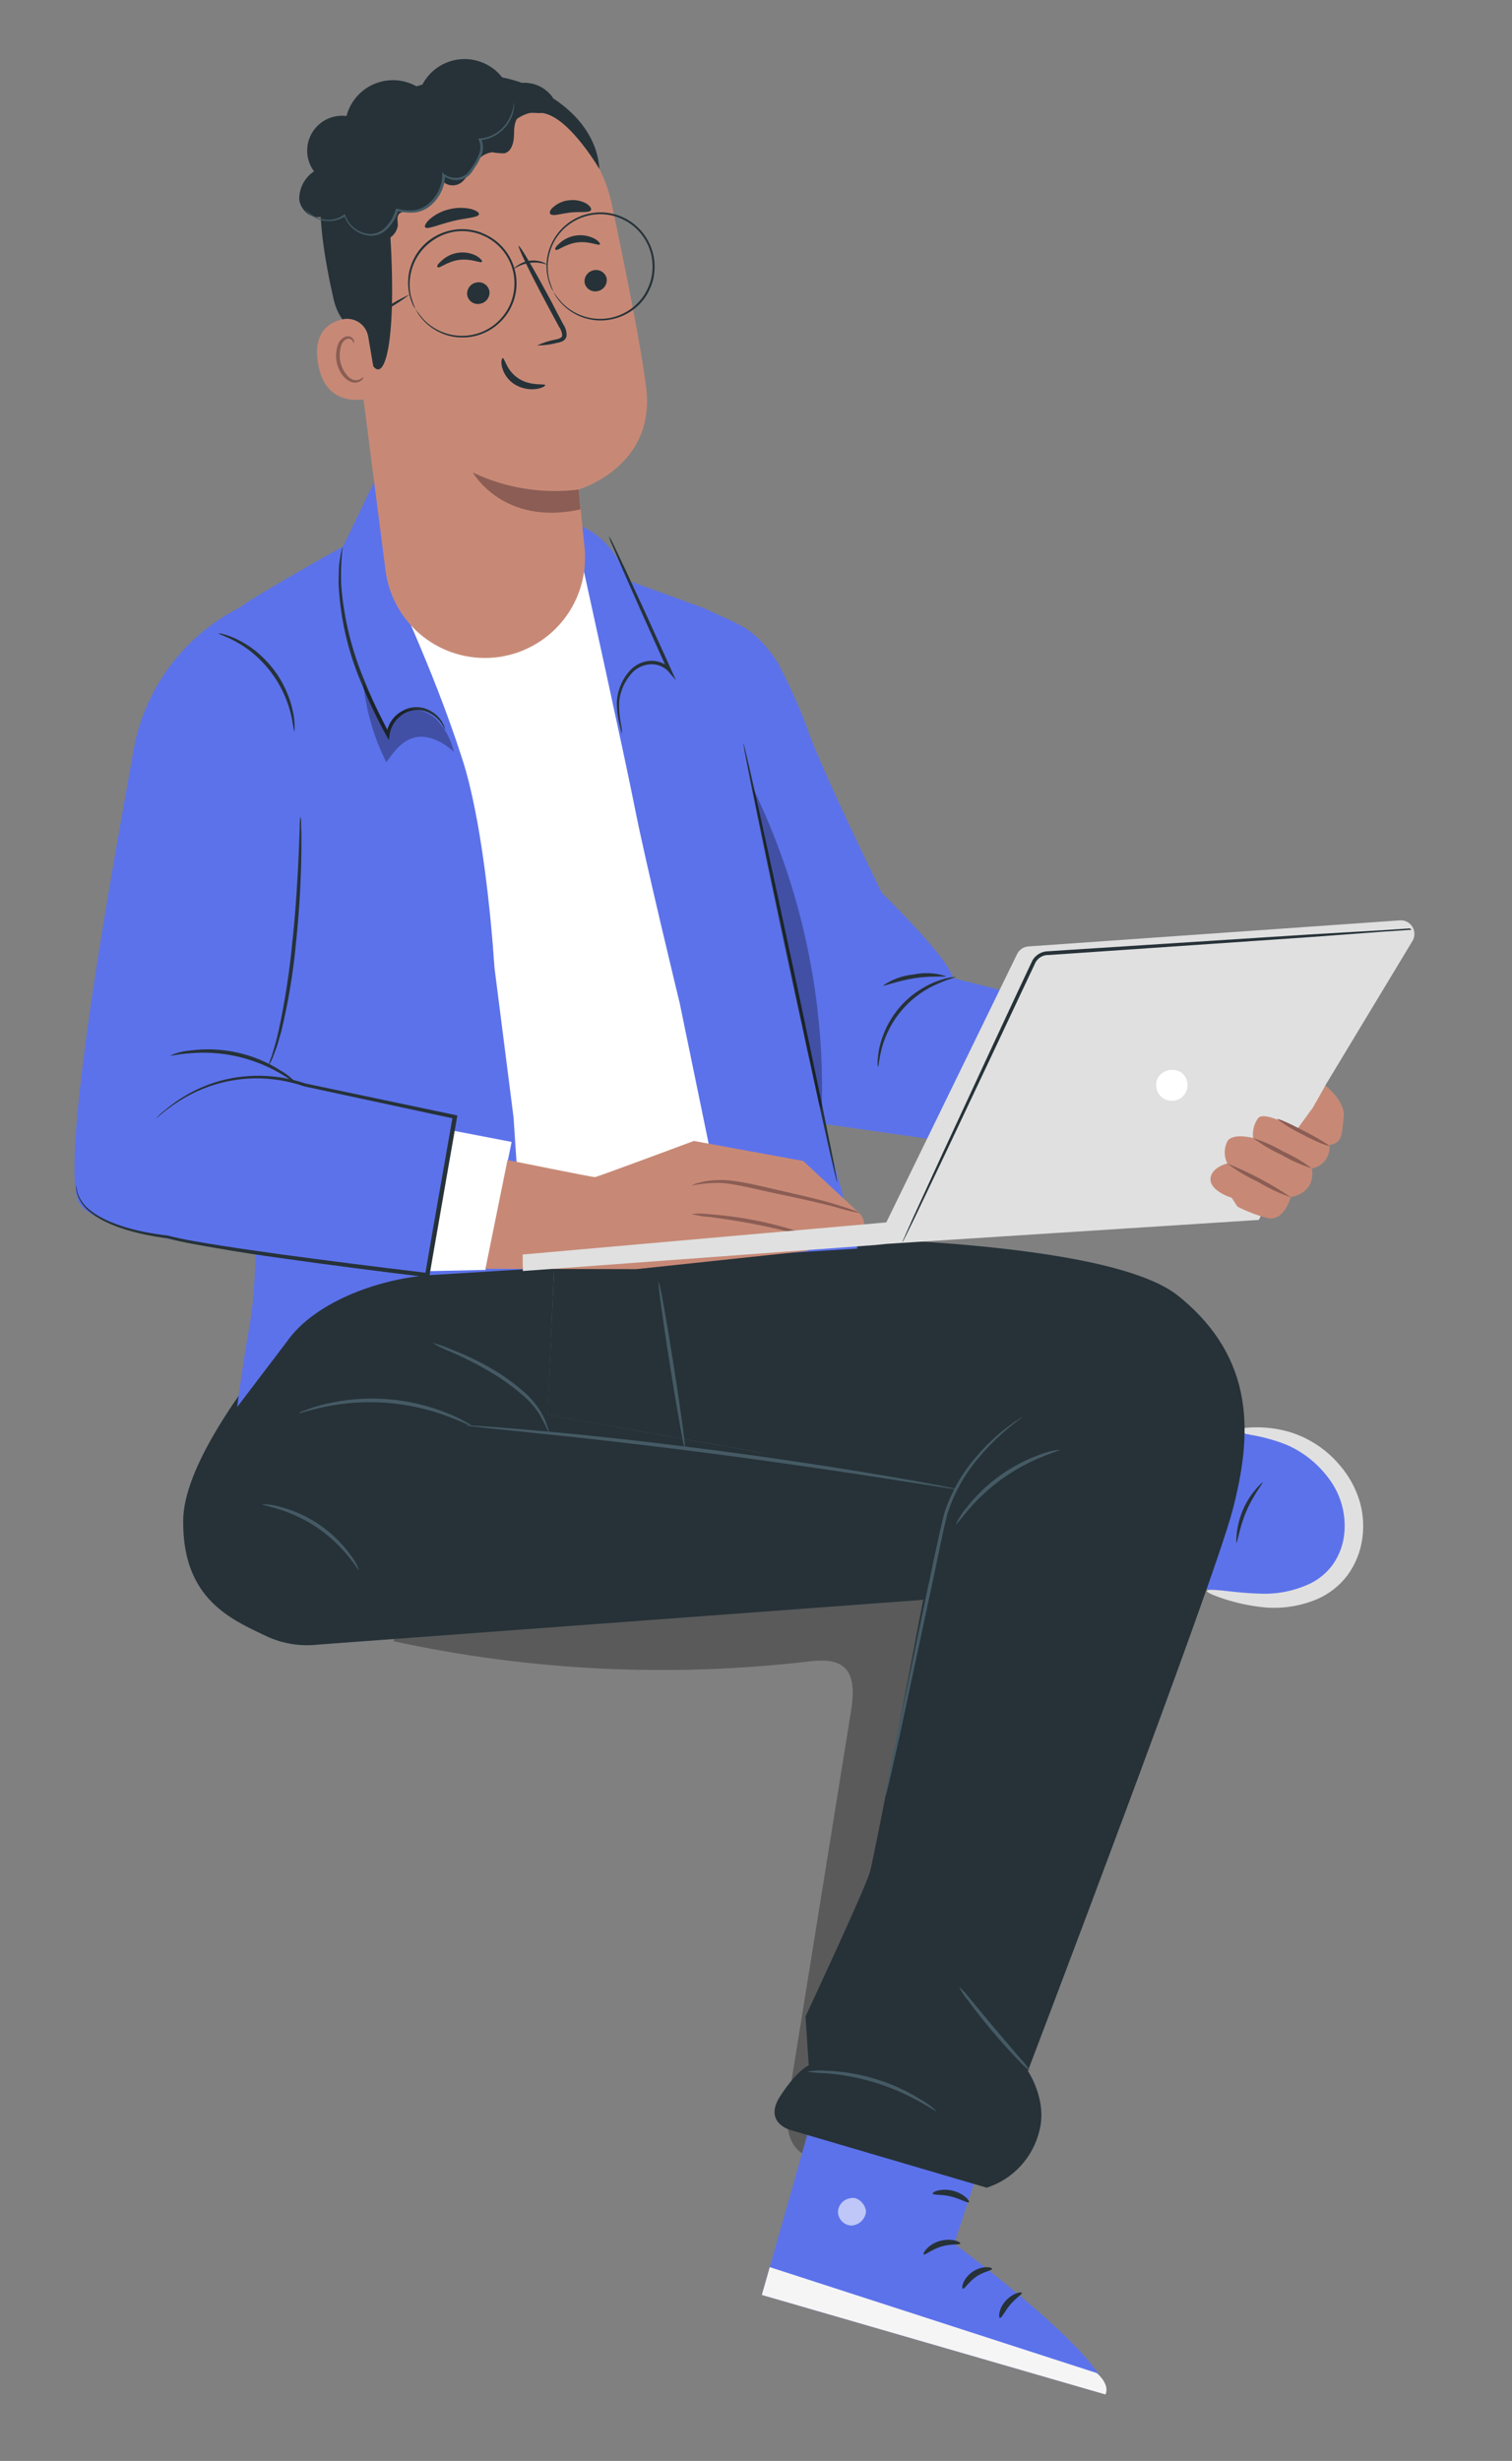 <svg width="196" height="319" viewBox="0 0 196 319" fill="none" xmlns="http://www.w3.org/2000/svg">
<rect x="0" y="0" width="196" height="319" fill="#808080" stroke="none"/>
<g opacity="0.3">
<path d="M136.76 198.882C135.908 198.678 135.018 198.688 134.171 198.913C107.458 203.684 77.785 207.689 51.046 212.462L51.065 212.753C68.676 216.574 86.797 217.463 104.697 215.384C106.374 215.193 108.292 215.048 109.52 216.213C110.747 217.379 110.631 219.624 110.372 221.463C107.679 238.182 104.989 254.897 102.301 271.609C101.883 274.237 101.68 277.443 103.819 279.017C106.776 281.2 110.711 278.118 112.885 275.161C127.649 255.085 133.285 229.928 138.558 205.573C139.119 203.104 139.185 199.694 136.76 198.882Z" fill="black"/>
</g>
<path d="M170.57 188.571C167.599 186.354 163.876 185.394 160.204 185.899L155.348 206.024C159.905 205.916 164.596 207.966 168.901 206.469C170.623 205.811 172.119 204.672 173.213 203.189C174.306 201.705 174.95 199.938 175.068 198.099C175.134 196.267 174.76 194.446 173.977 192.788C173.195 191.131 172.026 189.685 170.57 188.571V188.571Z" fill="#5C72EB"/>
<path d="M160.288 185.433C160.277 185.274 160.938 185.106 162.145 185.035C163.883 184.948 165.623 185.159 167.29 185.658C169.83 186.464 172.081 187.989 173.772 190.048C174.805 191.267 175.6 192.669 176.117 194.182C176.676 195.841 176.844 197.606 176.609 199.341C176.383 201.099 175.715 202.771 174.668 204.202C173.673 205.52 172.361 206.565 170.854 207.241C168.41 208.297 165.72 208.65 163.086 208.261C161.395 208.04 159.733 207.643 158.125 207.078C156.993 206.675 156.397 206.37 156.44 206.208C156.482 206.046 157.145 206.046 158.321 206.163C159.496 206.279 161.175 206.521 163.212 206.572C165.514 206.693 167.81 206.237 169.89 205.244C171.032 204.675 172.021 203.838 172.771 202.806C173.563 201.681 174.066 200.378 174.235 199.012C174.398 197.673 174.293 196.314 173.926 195.016C173.559 193.718 172.937 192.506 172.097 191.45C170.702 189.618 168.857 188.178 166.742 187.268C165.248 186.68 163.696 186.252 162.111 185.993C160.937 185.752 160.281 185.601 160.288 185.433Z" fill="#E0E0E0"/>
<path d="M108.927 261.643L98.756 297.485L143.296 310.378C144.264 306.041 123.691 290.841 123.691 290.841L131.196 268.134L108.927 261.643Z" fill="#5C72EB"/>
<g opacity="0.6">
<path d="M110.482 284.925C110.016 284.931 109.569 285.108 109.225 285.423C108.882 285.738 108.668 286.168 108.623 286.632C108.613 287.098 108.781 287.55 109.093 287.896C109.406 288.242 109.838 288.456 110.303 288.493C110.798 288.485 111.272 288.294 111.634 287.956C111.996 287.618 112.219 287.158 112.26 286.665C112.199 285.74 111.247 284.733 110.296 284.929" fill="white"/>
</g>
<path d="M98.756 297.485L99.782 293.879L142.184 307.612C142.184 307.612 143.924 309.053 143.297 310.386L98.756 297.485Z" fill="#F5F5F5"/>
<path d="M124.476 290.824C124.411 291.032 123.291 290.823 122.025 291.208C120.76 291.593 119.916 292.348 119.742 292.244C119.567 292.141 120.257 290.945 121.801 290.498C123.346 290.05 124.587 290.631 124.476 290.824Z" fill="#263238"/>
<path d="M128.595 294.106C128.61 294.327 127.528 294.425 126.531 295.128C125.534 295.831 125.029 296.749 124.812 296.675C124.595 296.601 124.821 295.339 126.081 294.477C127.342 293.615 128.651 293.89 128.595 294.106Z" fill="#263238"/>
<path d="M129.627 300.46C129.416 300.474 129.425 299.279 130.365 298.244C131.305 297.208 132.426 297.036 132.465 297.219C132.503 297.403 131.686 297.882 130.964 298.735C130.242 299.588 129.852 300.507 129.627 300.46Z" fill="#263238"/>
<path d="M125.606 285.46C125.458 285.629 124.544 285.044 123.294 284.729C122.043 284.414 120.966 284.574 120.907 284.348C120.848 284.122 121.991 283.622 123.464 283.966C124.937 284.311 125.765 285.317 125.606 285.46Z" fill="#263238"/>
<path d="M126.075 279.866C125.287 279.85 124.518 279.623 123.847 279.209C123.086 278.831 122.373 278.364 121.72 277.82C121.335 277.494 120.972 277.143 120.633 276.769C120.426 276.557 120.252 276.315 120.117 276.051C120.017 275.855 119.986 275.632 120.028 275.416C120.07 275.2 120.182 275.004 120.347 274.86C120.501 274.741 120.681 274.659 120.871 274.62C121.062 274.581 121.259 274.587 121.447 274.636C121.729 274.721 121.999 274.843 122.249 274.999C122.692 275.252 123.111 275.544 123.501 275.871C124.155 276.431 124.718 277.089 125.17 277.821C125.65 278.451 125.923 279.215 125.952 280.007C125.828 280.015 125.529 279.23 124.704 278.135C124.227 277.512 123.669 276.954 123.046 276.476C122.677 276.175 122.283 275.906 121.869 275.67C121.437 275.415 121.04 275.291 120.857 275.472C120.674 275.652 120.775 275.566 120.83 275.73C120.938 275.922 121.069 276.1 121.219 276.261C121.517 276.617 121.835 276.957 122.171 277.277C122.764 277.818 123.406 278.302 124.089 278.724C124.776 279.059 125.44 279.44 126.075 279.866V279.866Z" fill="#263238"/>
<path d="M125.701 280.094C125.464 279.337 125.475 278.525 125.733 277.775C125.937 276.938 126.279 276.141 126.744 275.417C127.028 274.992 127.351 274.594 127.709 274.229C127.912 273.975 128.176 273.775 128.477 273.65C128.778 273.525 129.106 273.478 129.43 273.514C129.627 273.577 129.802 273.695 129.934 273.854C130.067 274.012 130.152 274.205 130.179 274.41C130.216 274.704 130.215 275.001 130.176 275.295C130.106 275.814 129.958 276.318 129.736 276.792C129.371 277.595 128.809 278.293 128.102 278.82C126.897 279.723 125.916 279.726 125.919 279.646C126.552 279.264 127.162 278.846 127.746 278.393C128.314 277.878 128.761 277.244 129.056 276.537C129.232 276.124 129.346 275.687 129.394 275.241C129.459 274.75 129.395 274.312 129.2 274.307C129.008 274.316 128.82 274.366 128.648 274.453C128.477 274.541 128.327 274.665 128.207 274.815C127.876 275.138 127.574 275.49 127.304 275.866C126.848 276.51 126.487 277.216 126.232 277.963C125.838 279.218 125.799 280.096 125.701 280.094Z" fill="#263238"/>
<path d="M55.526 165.235C48.413 165.876 41.726 167.328 37.163 172.814C31.111 180.097 23.719 190.396 23.746 197.187C23.678 207.354 30.041 209.948 34.608 212.13C36.662 213.072 38.934 213.438 41.179 213.188L123.446 207.099L125.11 192.987L70.998 183.401L71.879 163.221L55.526 165.235Z" fill="#263238"/>
<path d="M71.887 163.22L97.706 160.303C97.706 160.303 142.577 159.801 152.725 167.971C162.872 176.142 162.313 186.103 159.765 195.807C157.216 205.511 133.242 268.449 133.242 268.449C133.242 268.449 135.772 272.182 134.752 276.132C134.351 277.86 133.51 279.454 132.31 280.76C131.11 282.066 129.593 283.038 127.905 283.583L102.404 276.086C102.404 276.086 98.943 275.122 101.116 271.749C103.289 268.377 104.837 267.717 104.837 267.717L104.418 261.394C104.418 261.394 112.115 244.91 112.762 242.673C113.41 240.437 119.644 207.51 119.644 207.51L124.582 197.568C124.582 197.568 110.689 192.131 98.717 188.318L70.972 183.411L71.887 163.22Z" fill="#263238"/>
<path d="M121.41 273.675C121.361 273.74 120.536 273.167 119.131 272.393C115.464 270.347 111.401 269.108 107.215 268.762C106.341 268.735 105.468 268.663 104.601 268.546C105.473 268.386 106.363 268.344 107.246 268.424C109.371 268.509 111.476 268.869 113.508 269.494C115.545 270.112 117.491 270.994 119.299 272.117C120.069 272.54 120.779 273.064 121.41 273.675V273.675Z" fill="#455A64"/>
<path d="M133.554 268.481C132.985 268.067 132.467 267.588 132.008 267.054C131.106 266.123 129.895 264.797 128.619 263.29C127.342 261.783 126.239 260.352 125.48 259.306C125.022 258.771 124.638 258.178 124.337 257.542C124.859 258.013 125.333 258.536 125.749 259.102L128.987 262.982L132.259 266.825C132.751 267.327 133.186 267.882 133.554 268.481V268.481Z" fill="#455A64"/>
<path d="M137.369 187.936C137.374 188.016 136.507 188.268 135.068 188.85C133.23 189.599 131.486 190.561 129.872 191.715C128.266 192.883 126.8 194.233 125.505 195.738C124.511 196.892 123.98 197.679 123.913 197.612C124.249 196.846 124.696 196.134 125.241 195.499C126.48 193.897 127.944 192.483 129.588 191.301C131.231 190.12 133.032 189.179 134.939 188.504C135.717 188.197 136.536 188.005 137.369 187.936V187.936Z" fill="#455A64"/>
<path d="M114.78 232.837C114.779 232.654 114.799 232.471 114.841 232.293C114.921 231.89 115.012 231.397 115.128 230.753L116.248 225.098L120.133 206.487C120.927 202.852 121.59 199.394 122.381 196.246C123.256 193.496 124.689 190.956 126.591 188.785C127.844 187.316 129.253 185.989 130.794 184.826C131.351 184.418 131.782 184.115 132.088 183.927C132.237 183.818 132.397 183.724 132.565 183.647C132.565 183.647 131.968 184.111 130.884 184.971C129.407 186.185 128.049 187.537 126.827 189.008C124.996 191.158 123.618 193.656 122.777 196.352C122.018 199.445 121.366 202.947 120.572 206.564L116.582 225.208L115.31 230.829C115.157 231.45 115.04 231.953 114.942 232.348C114.908 232.517 114.853 232.681 114.78 232.837V232.837Z" fill="#455A64"/>
<path d="M88.782 187.748C88.65 187.757 87.783 182.959 86.849 177.015C85.915 171.072 85.248 166.225 85.388 166.207C85.528 166.188 86.386 170.987 87.321 176.94C88.256 182.892 88.913 187.722 88.782 187.748Z" fill="#455A64"/>
<path d="M46.544 203.527C46.464 203.533 46.018 202.811 45.132 201.72C43.973 200.301 42.618 199.054 41.11 198.015C39.59 196.993 37.932 196.194 36.185 195.645C34.839 195.221 33.971 195.075 33.984 194.995C34.76 194.979 35.535 195.086 36.278 195.311C39.943 196.267 43.165 198.459 45.402 201.516C45.89 202.119 46.276 202.799 46.544 203.527V203.527Z" fill="#455A64"/>
<path d="M61.236 184.898C61.241 184.977 60.05 184.349 58.09 183.612C52.962 181.68 47.389 181.253 42.026 182.379C39.977 182.816 38.751 183.269 38.727 183.182C38.992 183.009 39.282 182.879 39.586 182.797C40.367 182.497 41.166 182.246 41.978 182.046C47.395 180.714 53.095 181.151 58.246 183.292C59.021 183.608 59.772 183.978 60.495 184.399C60.764 184.53 61.013 184.698 61.236 184.898V184.898Z" fill="#455A64"/>
<path d="M124.052 193.048C123.835 193.039 123.618 193.018 123.403 192.985L121.544 192.702L114.734 191.641C108.988 190.749 101.038 189.57 92.232 188.421C83.426 187.272 75.441 186.37 69.653 185.79L62.796 185.078L60.933 184.865C60.717 184.846 60.502 184.813 60.29 184.766C60.508 184.746 60.727 184.749 60.945 184.776L62.81 184.891C64.436 185.004 66.784 185.193 69.684 185.452C75.484 185.951 83.483 186.809 92.298 187.948C101.112 189.088 109.057 190.329 114.792 191.31C117.663 191.801 119.981 192.213 121.576 192.523L123.423 192.887C123.638 192.917 123.849 192.971 124.052 193.048V193.048Z" fill="#455A64"/>
<path d="M71.164 185.769C70.774 184.891 70.337 184.034 69.853 183.203C69.278 182.343 68.59 181.564 67.807 180.889C66.838 180.063 65.821 179.295 64.762 178.588C62.804 177.335 60.75 176.241 58.619 175.316C57.716 174.966 56.842 174.545 56.005 174.057C56.938 174.289 57.848 174.608 58.722 175.009C60.918 175.852 63.022 176.919 65.001 178.192C66.081 178.908 67.109 179.7 68.077 180.561C68.871 181.281 69.558 182.111 70.115 183.026C70.48 183.643 70.77 184.301 70.98 184.985C71.084 185.235 71.146 185.5 71.164 185.769V185.769Z" fill="#455A64"/>
<path d="M163.668 192.125C163.781 192.224 162.5 193.706 161.566 195.891C160.632 198.076 160.416 200.018 160.264 200.002C160.247 198.523 160.541 197.058 161.127 195.701C161.714 194.344 162.58 193.125 163.668 192.125V192.125Z" fill="#263238"/>
<path d="M123.518 126.775C122.934 124.107 114.293 115.73 114.293 115.73C114.293 115.73 106.155 99.059 104.632 94.375C103.527 91.432 102.231 88.563 100.754 85.788C97.62 81.211 96.223 81.215 91.217 78.823L81.591 75.314L80.278 72.845C79.148 70.718 77.327 69.038 75.115 68.085L50.879 57.541L44.474 70.835C44.474 70.835 30.979 78.338 30.238 79.431C27.618 83.267 33.487 141.685 33.487 141.685C33.487 141.685 33.602 164.594 32.468 171.1C31.334 177.605 30.741 182.394 30.741 182.394L37.167 173.936C40.913 168.549 49.712 165.594 56.156 165.264L111.155 161.851L106.72 145.677L152.984 152.29C152.984 152.29 159.646 136.865 160.233 136.525C160.821 136.186 123.518 126.775 123.518 126.775Z" fill="#5C72EB"/>
<path d="M50.875 75.461C50.462 75.099 56.01 86.194 59.924 98.387C62.392 105.989 63.637 118.483 64.099 125.44L66.573 144.858L67.706 161.915L93.954 158.403L88.106 130.011C88.106 130.011 83.664 111.732 82.298 104.747C81.052 98.364 75.42 72.823 75.42 72.823C75.42 72.823 62.664 85.973 50.875 75.461Z" fill="white"/>
<path d="M113.809 138.281C113.755 138.062 113.74 137.836 113.765 137.612C113.788 137.012 113.864 136.415 113.992 135.828C114.429 133.86 115.351 132.033 116.672 130.511C117.999 128.996 119.687 127.84 121.579 127.151C122.142 126.941 122.724 126.784 123.317 126.682C123.74 126.654 123.977 126.638 123.986 126.638C123.995 126.637 123.073 126.875 121.697 127.462C119.897 128.207 118.293 129.357 117.009 130.823C115.726 132.288 114.798 134.031 114.298 135.913C113.933 137.344 113.898 138.284 113.809 138.281Z" fill="#263238"/>
<path d="M114.481 127.747C115.655 126.944 117.013 126.452 118.428 126.317C119.82 126.028 121.263 126.103 122.617 126.534C122.626 126.675 120.745 126.446 118.496 126.808C116.247 127.17 114.534 127.885 114.481 127.747Z" fill="#263238"/>
<path d="M30.872 78.859C27.277 80.714 24.168 83.39 21.798 86.669C19.428 89.949 17.864 93.74 17.231 97.737C15.433 107.957 7.587 149.773 10.17 155.775C12.754 161.777 55.423 165.012 55.423 165.012L59.03 143.545L37.171 139.097C37.171 139.097 36.145 119.512 35.88 111.384C35.614 103.256 30.872 78.859 30.872 78.859Z" fill="#5C72EB"/>
<path d="M58.672 146.55L66.323 148.023L62.941 164.61L55.522 164.775L58.672 146.55Z" fill="white"/>
<path d="M111.371 157.238L104.122 150.493L89.939 147.897C89.939 147.897 77.416 152.576 77.107 152.587C76.799 152.599 65.789 150.367 65.789 150.367L62.931 164.469L82.499 164.514L104.684 162.157C104.684 162.157 105.765 160.997 105.029 160.303C104.293 159.609 108.837 161.306 109.359 161.298C109.88 161.29 110.91 161.62 111.541 160.738C111.97 160.134 112.482 158.261 111.371 157.238Z" fill="#C78976"/>
<path d="M105.029 160.295C104.263 160.198 103.509 160.029 102.775 159.79C101.39 159.448 99.486 159 97.389 158.599C95.293 158.199 93.321 157.932 91.911 157.743C91.141 157.693 90.377 157.569 89.631 157.372C90.402 157.286 91.18 157.294 91.95 157.395C93.805 157.526 95.652 157.764 97.481 158.107C99.304 158.446 101.106 158.893 102.876 159.447C103.627 159.635 104.351 159.92 105.029 160.295V160.295Z" fill="#8B5D54"/>
<path d="M111.371 157.238C110.305 157.034 109.251 156.77 108.214 156.448C106.278 155.931 103.567 155.324 100.562 154.701C97.558 154.078 94.88 153.309 92.883 153.336C91.807 153.356 90.734 153.468 89.677 153.672C89.941 153.507 90.233 153.391 90.539 153.332C91.314 153.112 92.115 152.993 92.921 152.979C94.982 152.842 97.744 153.543 100.717 154.231C103.69 154.918 106.428 155.523 108.361 156.129C109.318 156.428 110.097 156.695 110.621 156.863C110.887 156.952 111.14 157.078 111.371 157.238V157.238Z" fill="#8B5D54"/>
<path d="M9.865 153.576C9.865 153.576 9.889 153.928 10.037 154.564C10.33 155.482 10.899 156.287 11.667 156.87C13.621 158.456 17.22 159.65 21.721 160.156C23.799 160.69 26.15 161.065 28.662 161.464C31.174 161.864 33.879 162.25 36.7 162.638C42.403 163.409 48.709 164.211 55.378 165.006L55.109 165.21L56.188 158.947C57.055 154.025 57.896 149.246 58.684 144.727L58.871 145.006L39.435 140.822C36.734 139.888 33.855 139.58 31.017 139.921C28.862 140.184 26.77 140.823 24.836 141.809C23.607 142.439 22.442 143.189 21.359 144.048L20.521 144.749L20.226 144.972C20.226 144.972 20.299 144.87 20.482 144.698C20.665 144.527 20.914 144.272 21.317 143.962C22.382 143.058 23.54 142.27 24.77 141.61C26.714 140.572 28.829 139.892 31.014 139.603C33.902 139.231 36.837 139.52 39.596 140.449L59.052 144.543L59.285 144.59L59.248 144.822C58.451 149.35 57.627 154.119 56.769 159.05C56.389 161.189 56.025 163.292 55.681 165.313L55.635 165.546L55.406 165.562C48.727 164.749 42.429 163.938 36.724 163.131C33.876 162.737 31.178 162.332 28.682 161.896C26.185 161.461 23.825 161.087 21.709 160.52C17.16 159.937 13.54 158.709 11.572 157.036C10.79 156.421 10.225 155.572 9.961 154.613C9.866 154.276 9.834 153.924 9.865 153.576V153.576Z" fill="#263238"/>
<path d="M38.427 140.429C38.37 140.495 37.613 139.882 36.261 139.105C32.728 137.069 28.653 136.172 24.592 136.536C23.043 136.639 22.096 136.905 22.073 136.827C22.857 136.476 23.695 136.259 24.551 136.185C28.695 135.611 32.907 136.54 36.426 138.802C37.178 139.232 37.853 139.781 38.427 140.429V140.429Z" fill="#263238"/>
<path d="M38.95 105.812C39.026 106.236 39.055 106.667 39.036 107.097C39.091 107.925 39.082 109.128 39.067 110.633C39.025 113.599 38.857 117.723 38.374 122.177C38.017 126.036 37.385 129.864 36.481 133.633C36.29 134.344 36.085 134.995 35.92 135.563L35.395 136.986C35.242 137.391 35.045 137.778 34.808 138.14C34.907 137.722 35.043 137.313 35.214 136.919C35.345 136.494 35.49 136.016 35.648 135.475C35.807 134.934 35.966 134.26 36.13 133.541C36.941 129.775 37.53 125.965 37.894 122.129C38.376 117.675 38.597 113.548 38.727 110.576C38.776 109.175 38.821 107.996 38.855 107.03C38.845 106.621 38.877 106.213 38.95 105.812V105.812Z" fill="#263238"/>
<path d="M57.681 94.582C57.681 94.582 57.568 94.342 57.319 93.925C56.953 93.336 56.443 92.849 55.836 92.511C55.386 92.244 54.88 92.084 54.357 92.041C53.835 92 53.31 92.078 52.822 92.269C52.206 92.529 51.668 92.944 51.26 93.473C50.852 94.002 50.588 94.628 50.493 95.29L50.413 95.949L50.091 95.369C48.862 93.135 47.767 90.831 46.812 88.467C45.143 84.535 44.161 80.346 43.911 76.083C43.856 75.264 43.922 74.525 43.923 73.871C43.924 73.216 44.038 72.669 44.106 72.222C44.17 71.752 44.278 71.289 44.429 70.839C44.222 72.574 44.161 74.324 44.246 76.069C44.601 80.263 45.617 84.375 47.257 88.252C48.205 90.595 49.278 92.886 50.472 95.114L50.062 95.194C50.172 94.461 50.472 93.77 50.934 93.19C51.395 92.61 52.001 92.161 52.691 91.889C53.227 91.691 53.803 91.621 54.372 91.683C54.941 91.745 55.487 91.938 55.969 92.246C56.592 92.624 57.099 93.166 57.435 93.811C57.521 93.983 57.592 94.162 57.647 94.346C57.685 94.511 57.69 94.582 57.681 94.582Z" fill="#263238"/>
<path d="M80.617 95.138C80.505 94.784 80.416 94.424 80.35 94.059C80.085 93.057 79.954 92.025 79.961 90.989C80.045 89.416 80.694 87.925 81.787 86.791C82.44 86.128 83.313 85.727 84.242 85.663C84.749 85.626 85.257 85.704 85.729 85.892C86.201 86.079 86.625 86.372 86.967 86.747L86.604 87.001L85.63 84.864C83.723 80.648 82.018 76.816 80.808 74.04C80.242 72.706 79.761 71.597 79.394 70.737C79.203 70.338 79.048 69.922 78.932 69.494C79.17 69.865 79.379 70.253 79.557 70.656C79.959 71.513 80.473 72.594 81.099 73.897C82.387 76.641 84.135 80.452 86.042 84.668L87.006 86.807L87.629 88.189L86.67 87.068C86.368 86.74 85.997 86.484 85.584 86.319C85.17 86.154 84.725 86.083 84.28 86.112C83.445 86.167 82.656 86.517 82.055 87.1C81.025 88.159 80.392 89.541 80.263 91.013C80.239 92.022 80.324 93.031 80.516 94.022C80.598 94.388 80.632 94.763 80.617 95.138Z" fill="#263238"/>
<path d="M96.371 96.374C96.495 96.366 99.311 109.075 102.68 124.789C106.05 140.503 108.649 153.271 108.527 153.296C108.404 153.322 105.588 140.605 102.218 124.882C98.848 109.158 96.249 96.4 96.371 96.374Z" fill="#263238"/>
<g opacity="0.3">
<path d="M47.103 88.598C47.458 92.157 48.467 95.619 50.081 98.81C50.994 97.511 52.017 96.135 53.516 95.664C55.38 95.089 57.377 96.132 58.836 97.46C58.503 96.047 57.847 94.731 56.918 93.616C56.461 93.067 55.884 92.632 55.231 92.344C54.578 92.056 53.868 91.923 53.155 91.955C52.441 92.018 51.768 92.317 51.242 92.805C50.717 93.293 50.37 93.943 50.256 94.651L47.205 88.662" fill="black"/>
</g>
<path d="M38.147 94.774C38.059 94.78 38.021 93.818 37.649 92.339C37.147 90.413 36.263 88.607 35.05 87.028C34.382 86.166 33.624 85.377 32.789 84.675C32.102 84.104 31.361 83.602 30.575 83.177C29.235 82.443 28.308 82.195 28.328 82.106C28.557 82.106 28.784 82.144 28.999 82.22C29.258 82.281 29.512 82.362 29.758 82.462C30.092 82.578 30.417 82.716 30.732 82.875C31.561 83.273 32.343 83.761 33.066 84.329C33.946 85.039 34.741 85.847 35.437 86.737C36.689 88.365 37.558 90.254 37.98 92.264C38.109 92.868 38.179 93.482 38.19 94.099C38.193 94.532 38.182 94.771 38.147 94.774Z" fill="#263238"/>
<g opacity="0.3">
<path d="M97.543 102.036L106.191 143.156L106.525 143.797C106.96 129.355 103.878 115.023 97.543 102.036Z" fill="black"/>
</g>
<path d="M131.823 123.721L114.892 158.455L67.752 162.619L67.779 164.758L113.46 161.389L114.909 161.24L163.18 158.132L171.821 140.665L183.095 121.98C183.264 121.703 183.353 121.385 183.352 121.06C183.352 120.736 183.262 120.418 183.093 120.142C182.924 119.865 182.682 119.64 182.393 119.492C182.105 119.344 181.781 119.278 181.458 119.302L133.285 122.686C132.971 122.713 132.67 122.823 132.413 123.004C132.156 123.186 131.952 123.434 131.823 123.721Z" fill="#E0E0E0"/>
<path d="M171.823 140.709C171.823 140.709 174.449 142.817 174.189 144.771C173.93 146.725 174.149 148.161 172.336 148.432C172.409 149.134 172.213 149.838 171.788 150.401C171.362 150.965 170.739 151.346 170.044 151.467C170.044 151.467 170.808 154.459 167.31 155.187C167.31 155.187 166.451 158.499 164.171 157.863C162.868 157.508 161.606 157.02 160.404 156.406L159.674 155.269C159.674 155.269 156.325 154.262 157.004 152.36C157.423 151.209 159.094 150.806 159.094 150.806C158.87 150.357 158.755 149.862 158.758 149.361C158.762 148.859 158.884 148.366 159.115 147.921C159.828 146.812 162.44 147.514 162.44 147.514C162.325 146.614 162.552 145.703 163.075 144.96C163.888 143.872 168.132 146.394 168.132 146.394L170.167 143.605L171.823 140.709Z" fill="#C78976"/>
<path d="M167.31 155.195C165.84 154.681 164.426 154.016 163.092 153.211C161.68 152.558 160.34 151.757 159.095 150.823C161.993 151.987 164.758 153.455 167.346 155.202L167.31 155.195Z" fill="#8B5D54"/>
<path d="M170.042 151.45C168.679 151.01 167.368 150.424 166.132 149.702C164.828 149.113 163.593 148.382 162.449 147.523C163.813 147.96 165.125 148.546 166.36 149.271C167.665 149.856 168.901 150.587 170.042 151.45V151.45Z" fill="#8B5D54"/>
<path d="M165.559 145.07C165.63 144.932 167.197 145.624 169.031 146.608C170.168 147.165 171.267 147.795 172.323 148.494C172.262 148.649 170.639 148.04 168.803 147.03C167.658 146.488 166.571 145.832 165.559 145.07Z" fill="#8B5D54"/>
<path d="M182.998 120.518C182.923 120.535 182.846 120.54 182.769 120.533L182.091 120.578L179.449 120.753L169.874 121.469L138.257 123.639L135.95 123.792C135.606 123.778 135.265 123.859 134.964 124.026C134.664 124.192 134.414 124.438 134.243 124.736C133.599 126.088 132.972 127.43 132.351 128.745L128.771 136.359L122.683 149.243C120.944 152.896 119.538 155.829 118.544 157.911L117.391 160.252L117.086 160.856C117.051 160.928 117.008 160.997 116.958 161.059C116.978 160.982 117.006 160.906 117.04 160.833C117.109 160.669 117.193 160.469 117.309 160.214C117.562 159.631 117.925 158.837 118.371 157.826L122.381 149.095C124.094 145.444 126.118 141.028 128.378 136.173C129.508 133.736 130.701 131.19 131.931 128.543L133.83 124.499C134.04 124.134 134.344 123.832 134.709 123.623C135.074 123.414 135.488 123.305 135.909 123.308L138.216 123.155L169.842 121.126L179.428 120.569L182.07 120.394L182.748 120.349L182.998 120.518Z" fill="#263238"/>
<path d="M150.152 139.618C149.953 139.955 149.854 140.342 149.869 140.733C149.883 141.124 150.009 141.502 150.233 141.824C150.457 142.145 150.768 142.395 151.13 142.544C151.492 142.692 151.889 142.734 152.274 142.664C152.658 142.593 153.015 142.413 153.3 142.145C153.586 141.878 153.788 141.534 153.883 141.154C153.978 140.774 153.962 140.376 153.837 140.005C153.711 139.634 153.482 139.308 153.176 139.064C152.701 138.738 152.116 138.613 151.55 138.717C150.983 138.821 150.481 139.145 150.152 139.618V139.618Z" fill="white"/>
<path d="M75.779 71.03L75.01 63.449C75.01 63.449 84.955 60.568 83.776 50.404C83.211 45.489 81.211 35.477 79.302 26.441C78.303 21.759 75.58 17.624 71.673 14.857C67.767 12.09 62.963 10.893 58.215 11.504L57.242 11.631C46.759 13.601 42.585 23.607 44.842 34.026L49.979 73.964C50.411 77.307 52.125 80.352 54.76 82.454C57.395 84.557 60.745 85.553 64.1 85.232V85.232C65.8 85.067 67.45 84.568 68.957 83.765C70.463 82.961 71.797 81.869 72.882 80.55C73.966 79.232 74.78 77.712 75.277 76.079C75.774 74.445 75.945 72.73 75.779 71.03V71.03Z" fill="#C78976"/>
<path d="M75.011 63.457C70.323 64.049 65.563 63.285 61.297 61.254C61.297 61.254 65.219 68.246 75.235 66.034L75.011 63.457Z" fill="#8B5D54"/>
<path d="M78.644 36.099C78.696 36.477 78.599 36.86 78.374 37.167C78.148 37.475 77.811 37.682 77.435 37.745C77.252 37.783 77.064 37.785 76.881 37.748C76.698 37.713 76.524 37.64 76.369 37.536C76.215 37.431 76.082 37.297 75.981 37.141C75.879 36.984 75.81 36.809 75.777 36.626C75.737 36.25 75.843 35.874 76.074 35.575C76.305 35.276 76.642 35.078 77.015 35.021C77.373 34.954 77.744 35.029 78.048 35.23C78.352 35.431 78.566 35.743 78.644 36.099Z" fill="#263238"/>
<path d="M77.757 31.682C77.603 31.895 76.4 31.223 74.839 31.424C73.278 31.625 72.261 32.56 72.046 32.388C71.831 32.217 72.088 31.952 72.546 31.523C73.156 30.972 73.921 30.622 74.737 30.52C75.553 30.419 76.38 30.57 77.107 30.955C77.632 31.265 77.839 31.588 77.757 31.682Z" fill="#263238"/>
<path d="M63.443 37.736C63.492 38.114 63.393 38.496 63.166 38.802C62.938 39.108 62.6 39.313 62.224 39.374C62.042 39.414 61.854 39.416 61.671 39.381C61.488 39.346 61.314 39.275 61.159 39.171C61.005 39.067 60.872 38.933 60.77 38.777C60.669 38.621 60.599 38.447 60.566 38.263C60.514 37.885 60.611 37.502 60.837 37.195C61.063 36.887 61.399 36.68 61.776 36.617C61.959 36.58 62.147 36.58 62.33 36.616C62.513 36.652 62.688 36.725 62.843 36.829C62.998 36.933 63.13 37.067 63.233 37.222C63.336 37.378 63.407 37.553 63.443 37.736V37.736Z" fill="#263238"/>
<path d="M62.464 33.944C62.31 34.158 61.107 33.486 59.546 33.687C57.985 33.888 56.968 34.822 56.753 34.651C56.538 34.479 56.795 34.214 57.253 33.786C57.861 33.219 58.633 32.858 59.458 32.755C60.266 32.65 61.087 32.803 61.804 33.192C62.339 33.528 62.573 33.849 62.464 33.944Z" fill="#263238"/>
<path d="M69.614 44.782C70.401 44.419 71.23 44.156 72.083 43.999C72.484 43.91 72.846 43.78 72.881 43.504C72.857 43.087 72.711 42.688 72.46 42.355L70.906 39.469C68.714 35.36 67.074 31.966 67.236 31.876C67.398 31.786 69.313 35.055 71.504 39.155C72.032 40.172 72.521 41.139 73.024 42.061C73.336 42.511 73.481 43.054 73.436 43.599C73.396 43.748 73.323 43.885 73.221 44C73.12 44.116 72.994 44.207 72.852 44.266C72.641 44.355 72.419 44.417 72.192 44.451C71.35 44.667 70.484 44.778 69.614 44.782V44.782Z" fill="#263238"/>
<path d="M65.177 46.421C65.432 46.404 65.649 48.07 67.255 49.087C68.862 50.103 70.638 49.685 70.68 49.921C70.687 50.026 70.316 50.298 69.564 50.419C68.572 50.558 67.564 50.347 66.711 49.822C65.897 49.309 65.311 48.502 65.076 47.569C64.908 46.899 65.044 46.43 65.177 46.421Z" fill="#263238"/>
<path d="M62.081 27.778C61.987 28.227 60.404 28.226 58.603 28.681C56.803 29.137 55.377 29.78 55.118 29.47C54.983 29.302 55.193 28.873 55.736 28.386C56.462 27.769 57.324 27.336 58.252 27.122C59.174 26.892 60.137 26.882 61.063 27.094C61.739 27.279 62.156 27.57 62.081 27.778Z" fill="#263238"/>
<path d="M76.604 27.239C76.374 27.634 75.253 27.399 73.971 27.546C72.689 27.693 71.61 28.092 71.329 27.722C71.194 27.554 71.293 27.176 71.764 26.808C72.345 26.313 73.069 26.014 73.83 25.955C74.59 25.868 75.358 26.021 76.026 26.393C76.507 26.706 76.709 27.081 76.604 27.239Z" fill="#263238"/>
<path d="M77.701 21.912C77.701 21.912 74.206 15.9 70.949 14.807C67.014 13.485 65.938 17.793 62.266 17.232C58.593 16.671 54.841 15.434 51.577 18.632C48.006 22.132 50.164 23.988 50.465 28.523C51.818 46.91 49.146 52.491 47.072 44.023C46.842 43.092 44.134 42.679 43.237 38.75C42.067 33.653 41.059 27.396 41.744 23.601C42.318 20.387 43.807 18.033 46.66 15.314C51.165 10.964 58 10.006 62.712 9.826C67.423 9.646 77.168 13.89 77.701 21.912Z" fill="#263238"/>
<path d="M47.737 43.66C47.678 43.29 47.544 42.935 47.344 42.617C47.143 42.3 46.88 42.026 46.571 41.814C46.261 41.601 45.912 41.453 45.544 41.38C45.175 41.306 44.796 41.308 44.429 41.386C42.555 41.811 40.584 43.154 41.214 47.056C42.327 53.961 49.04 51.419 49.017 51.217C48.995 51.015 48.23 46.546 47.737 43.66Z" fill="#C78976"/>
<path d="M47.092 48.86C47.092 48.86 46.984 48.964 46.798 49.092C46.538 49.255 46.226 49.314 45.924 49.256C45.145 49.104 44.349 48.042 44.107 46.803C43.997 46.214 44.02 45.608 44.175 45.029C44.205 44.803 44.288 44.587 44.419 44.399C44.55 44.212 44.724 44.059 44.926 43.953C45.059 43.896 45.208 43.887 45.347 43.926C45.486 43.965 45.608 44.05 45.693 44.168C45.811 44.354 45.794 44.497 45.83 44.504C45.865 44.51 45.962 44.362 45.864 44.086C45.791 43.923 45.671 43.786 45.519 43.693C45.305 43.582 45.057 43.557 44.825 43.624C44.55 43.725 44.306 43.896 44.116 44.119C43.927 44.342 43.798 44.611 43.742 44.899C43.542 45.545 43.505 46.231 43.636 46.896C43.904 48.275 44.824 49.47 45.867 49.596C46.062 49.619 46.259 49.598 46.444 49.535C46.63 49.473 46.799 49.369 46.94 49.233C47.112 49.035 47.119 48.867 47.092 48.86Z" fill="#8B5D54"/>
<path d="M46.154 30.198C47.091 30.78 48.16 31.117 49.261 31.177C49.813 31.192 50.352 31.005 50.777 30.651C51.201 30.298 51.482 29.801 51.566 29.255C51.587 28.767 51.399 28.213 51.664 27.807C51.929 27.4 52.705 27.357 53.296 27.345C54.318 27.29 55.289 26.887 56.048 26.202C56.808 25.517 57.309 24.593 57.469 23.583C57.825 23.886 58.281 24.045 58.748 24.029C59.215 24.012 59.659 23.822 59.993 23.495C60.635 22.819 61.18 22.056 61.611 21.229C61.833 20.818 62.152 20.467 62.54 20.207C62.928 19.947 63.374 19.785 63.838 19.737C64.351 19.838 64.873 19.884 65.395 19.872C66.266 19.673 66.599 18.554 66.626 17.633C66.653 16.711 66.617 15.634 67.339 15.047C68.061 14.459 68.957 14.639 69.816 14.661C70.676 14.684 71.732 14.339 71.835 13.492C71.844 13.267 71.806 13.042 71.725 12.832C71.644 12.621 71.522 12.429 71.365 12.268C70.692 11.502 69.781 10.985 68.778 10.801C67.776 10.617 66.741 10.777 65.84 11.255C65.337 10.159 64.524 9.234 63.501 8.595C62.479 7.955 61.291 7.629 60.086 7.656C58.88 7.684 57.709 8.064 56.716 8.749C55.724 9.434 54.954 10.395 54.501 11.512C53.678 10.938 52.73 10.571 51.735 10.442C50.74 10.313 49.729 10.427 48.788 10.774C47.846 11.12 47.003 11.69 46.329 12.432C45.655 13.175 45.171 14.07 44.917 15.041C44.038 14.927 43.146 15.074 42.35 15.464C41.554 15.854 40.89 16.469 40.441 17.233C39.992 17.997 39.778 18.877 39.825 19.762C39.872 20.646 40.178 21.498 40.706 22.21C40.103 22.61 39.612 23.156 39.278 23.797C38.943 24.438 38.775 25.152 38.791 25.875C38.957 27.315 40.535 28.572 41.878 28.014C41.75 28.317 41.682 28.641 41.679 28.97C41.676 29.299 41.737 29.625 41.86 29.929C41.983 30.234 42.165 30.512 42.395 30.746C42.625 30.981 42.899 31.168 43.202 31.296C43.504 31.425 43.829 31.492 44.157 31.496C44.486 31.499 44.812 31.437 45.117 31.314C45.422 31.191 45.699 31.009 45.934 30.779C46.168 30.549 46.355 30.275 46.484 29.973" fill="#263238"/>
<path d="M66.626 13.237C66.626 13.237 66.626 13.237 66.635 13.36C66.65 13.486 66.658 13.612 66.66 13.739C66.624 14.22 66.512 14.694 66.328 15.14C66.034 15.853 65.58 16.489 65.001 16.997C64.237 17.674 63.275 18.086 62.257 18.17L62.352 18.005C62.501 18.301 62.589 18.625 62.611 18.956C62.633 19.287 62.589 19.619 62.48 19.933C62.25 20.588 61.925 21.206 61.514 21.766C61.324 22.099 61.099 22.41 60.842 22.695C60.543 22.965 60.182 23.156 59.791 23.252C59.389 23.363 58.967 23.373 58.56 23.283C58.153 23.193 57.774 23.005 57.457 22.734L57.706 22.629C57.701 23.362 57.543 24.085 57.243 24.754C56.944 25.422 56.508 26.021 55.965 26.513C55.367 27.084 54.6 27.445 53.778 27.542C53.002 27.604 52.22 27.536 51.465 27.342L51.644 27.233C51.392 28.119 50.923 28.929 50.279 29.588C49.986 29.911 49.624 30.165 49.221 30.333C48.818 30.5 48.383 30.577 47.946 30.556C47.197 30.492 46.482 30.209 45.89 29.744C45.298 29.279 44.855 28.652 44.615 27.938L44.787 27.998C44.105 28.48 43.276 28.71 42.442 28.649C41.807 28.626 41.187 28.445 40.638 28.123C40.305 27.926 40.007 27.673 39.757 27.377C39.602 27.166 39.532 27.047 39.532 27.047C39.862 27.438 40.258 27.768 40.702 28.021C41.226 28.306 41.809 28.464 42.405 28.483C43.193 28.527 43.972 28.294 44.608 27.824L44.734 27.736L44.744 27.886C44.973 28.555 45.392 29.143 45.95 29.578C46.509 30.012 47.182 30.274 47.887 30.33C48.285 30.349 48.682 30.278 49.048 30.122C49.414 29.965 49.741 29.729 50.003 29.429C50.608 28.802 51.046 28.035 51.279 27.195L51.323 27.06L51.455 27.051C52.174 27.242 52.92 27.309 53.662 27.249C54.42 27.154 55.127 26.816 55.676 26.284C56.19 25.825 56.603 25.263 56.887 24.635C57.172 24.007 57.321 23.326 57.327 22.637L57.305 22.311L57.55 22.534C57.974 22.878 58.505 23.064 59.052 23.06C59.599 23.056 60.127 22.862 60.547 22.511C60.786 22.252 60.999 21.968 61.18 21.665C61.586 21.123 61.906 20.523 62.132 19.885C62.237 19.601 62.285 19.299 62.272 18.996C62.26 18.693 62.188 18.396 62.059 18.121L61.987 17.967L62.155 17.956C63.124 17.893 64.048 17.522 64.791 16.896C65.357 16.419 65.81 15.82 66.116 15.146C66.402 14.546 66.575 13.899 66.626 13.237V13.237Z" fill="#455A64"/>
<path d="M71.75 37.794C71.522 37.276 71.332 36.742 71.184 36.196C70.828 34.706 70.979 33.139 71.614 31.745C72.052 30.781 72.711 29.934 73.537 29.273C74.483 28.513 75.612 28.017 76.812 27.835C77.459 27.737 78.118 27.735 78.766 27.829C79.44 27.92 80.095 28.119 80.707 28.417C82.011 29.031 83.085 30.045 83.773 31.312C84.462 32.578 84.729 34.031 84.535 35.46C84.447 36.136 84.252 36.794 83.957 37.408C83.692 38.003 83.334 38.552 82.897 39.035C82.091 39.944 81.059 40.623 79.906 41.003C78.898 41.325 77.83 41.414 76.783 41.263C75.255 41.034 73.849 40.299 72.788 39.176C72.412 38.752 72.066 38.302 71.753 37.83C71.811 37.965 71.879 38.097 71.956 38.223C72.04 38.381 72.139 38.532 72.251 38.672C72.387 38.874 72.538 39.065 72.704 39.243C73.598 40.236 74.759 40.95 76.048 41.299C77.338 41.648 78.7 41.617 79.973 41.211C81.168 40.84 82.243 40.158 83.088 39.235C83.543 38.732 83.916 38.161 84.196 37.543C84.507 36.907 84.71 36.224 84.796 35.522C84.996 34.038 84.72 32.528 84.006 31.211C83.292 29.894 82.178 28.839 80.825 28.197C80.186 27.894 79.504 27.692 78.803 27.597C78.132 27.498 77.449 27.505 76.779 27.616C75.618 27.792 74.52 28.257 73.588 28.97C72.655 29.683 71.917 30.62 71.443 31.694C70.798 33.139 70.671 34.763 71.084 36.291C71.145 36.53 71.223 36.764 71.317 36.992C71.374 37.161 71.447 37.325 71.535 37.481C71.598 37.591 71.67 37.696 71.75 37.794V37.794Z" fill="#263238"/>
<path d="M53.848 40.044C53.631 39.522 53.442 38.988 53.282 38.446C52.932 36.954 53.087 35.389 53.72 33.994C54.155 33.031 54.811 32.185 55.635 31.523C56.574 30.74 57.707 30.225 58.914 30.032C59.559 29.929 60.215 29.927 60.86 30.026C61.536 30.119 62.194 30.317 62.809 30.613C64.113 31.225 65.187 32.238 65.874 33.504C66.561 34.769 66.825 36.221 66.628 37.648C66.454 38.98 65.884 40.228 64.991 41.233C64.242 42.086 63.29 42.736 62.223 43.126C61.156 43.515 60.009 43.63 58.886 43.46C57.353 43.238 55.942 42.502 54.882 41.373C54.507 40.951 54.161 40.504 53.847 40.035C53.907 40.172 53.977 40.303 54.059 40.428C54.14 40.587 54.236 40.737 54.345 40.878C54.485 41.08 54.639 41.27 54.808 41.449C55.863 42.628 57.292 43.408 58.855 43.657C60.014 43.843 61.201 43.733 62.307 43.338C63.413 42.943 64.4 42.276 65.179 41.397C65.637 40.897 66.014 40.329 66.297 39.713C66.6 39.071 66.802 38.387 66.896 37.683C67.098 36.194 66.816 34.679 66.092 33.362C65.367 32.046 64.239 30.997 62.873 30.37C62.235 30.064 61.553 29.861 60.852 29.77C60.18 29.672 59.497 29.678 58.828 29.79C57.585 29.982 56.417 30.502 55.443 31.297C54.599 31.989 53.931 32.869 53.491 33.868C52.847 35.313 52.724 36.937 53.141 38.464C53.198 38.701 53.275 38.932 53.373 39.156C53.429 39.329 53.503 39.496 53.592 39.654C53.667 39.791 53.753 39.921 53.848 40.044V40.044Z" fill="#263238"/>
<path d="M66.688 34.822C67.308 34.413 68.015 34.154 68.752 34.067C69.49 33.979 70.238 34.066 70.936 34.319C70.936 34.319 70.746 34.129 70.347 33.978C69.826 33.788 69.268 33.723 68.718 33.789C68.168 33.855 67.641 34.049 67.179 34.356C66.821 34.557 66.658 34.763 66.688 34.822Z" fill="#263238"/>
<path d="M46.981 41.862C48.073 41.369 49.123 40.788 50.121 40.123C51.171 39.547 52.174 38.889 53.121 38.155C52.031 38.653 50.981 39.234 49.982 39.894C48.935 40.477 47.933 41.135 46.981 41.862V41.862Z" fill="#263238"/>
</svg>
